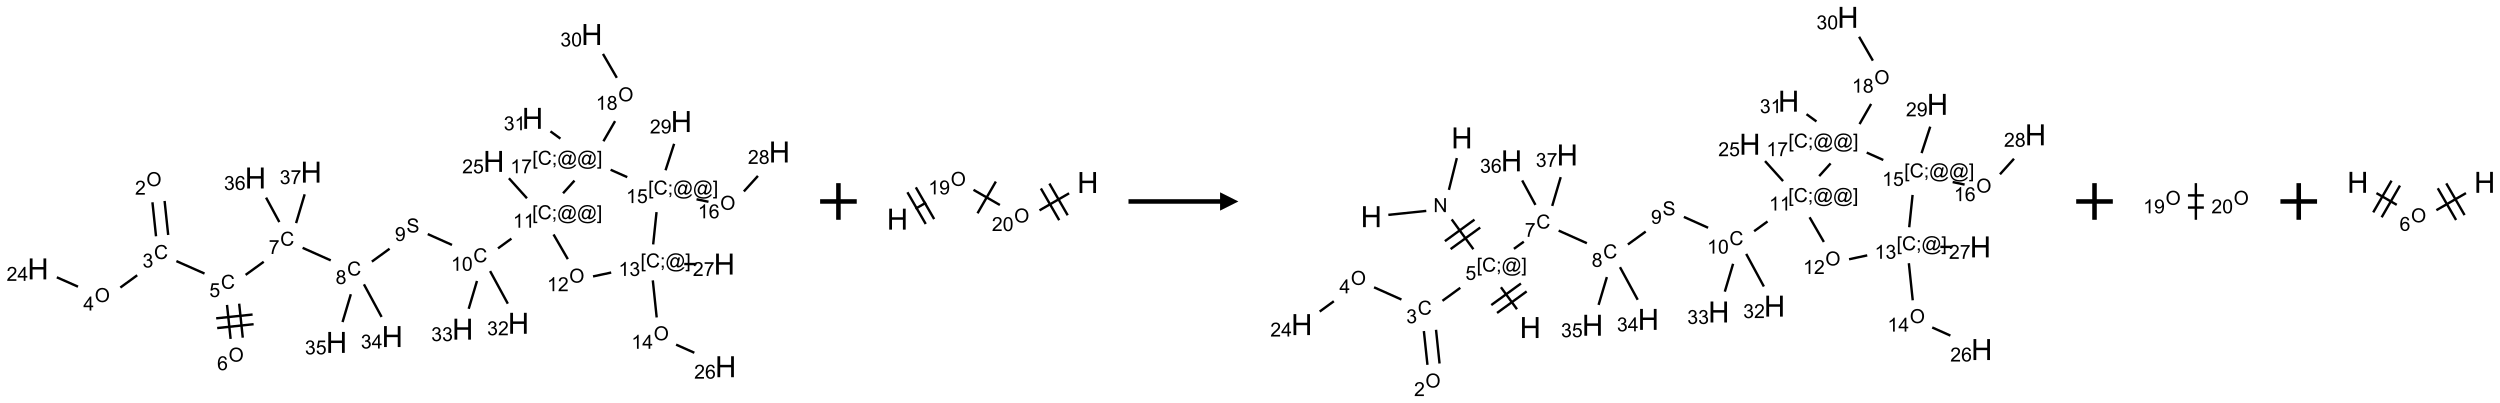 <?xml version="1.0" encoding="UTF-8"?>
<svg xmlns="http://www.w3.org/2000/svg" xmlns:xlink="http://www.w3.org/1999/xlink" width="1365" height="220" viewBox="0 0 1365 220">
<defs>
<g>
<g id="glyph-0-0">
<path d="M 1.332 0 L 1.332 -6.668 L 6.668 -6.668 L 6.668 0 Z M 1.5 -0.168 L 6.5 -0.168 L 6.5 -6.5 L 1.5 -6.5 Z M 1.5 -0.168 "/>
</g>
<g id="glyph-0-1">
<path d="M 0.516 -3.719 C 0.516 -4.984 0.855 -5.977 1.535 -6.695 C 2.215 -7.414 3.094 -7.77 4.172 -7.77 C 4.875 -7.77 5.512 -7.602 6.078 -7.266 C 6.645 -6.93 7.074 -6.461 7.371 -5.855 C 7.668 -5.254 7.816 -4.57 7.816 -3.809 C 7.816 -3.035 7.66 -2.34 7.348 -1.73 C 7.035 -1.117 6.594 -0.656 6.02 -0.34 C 5.449 -0.027 4.828 0.129 4.168 0.129 C 3.449 0.129 2.805 -0.043 2.238 -0.391 C 1.672 -0.738 1.246 -1.211 0.953 -1.812 C 0.66 -2.414 0.516 -3.047 0.516 -3.719 Z M 1.559 -3.703 C 1.559 -2.781 1.805 -2.059 2.301 -1.527 C 2.793 -1 3.414 -0.734 4.16 -0.734 C 4.922 -0.734 5.547 -1 6.039 -1.535 C 6.531 -2.07 6.777 -2.828 6.777 -3.812 C 6.777 -4.434 6.672 -4.977 6.461 -5.441 C 6.25 -5.902 5.945 -6.262 5.539 -6.52 C 5.133 -6.773 4.68 -6.902 4.176 -6.902 C 3.461 -6.902 2.848 -6.656 2.332 -6.164 C 1.816 -5.672 1.559 -4.852 1.559 -3.703 Z M 1.559 -3.703 "/>
</g>
<g id="glyph-0-2">
<path d="M 5.371 -0.902 L 5.371 0 L 0.324 0 C 0.316 -0.227 0.352 -0.441 0.434 -0.652 C 0.562 -0.996 0.766 -1.332 1.051 -1.668 C 1.332 -2 1.742 -2.387 2.277 -2.824 C 3.105 -3.504 3.668 -4.043 3.957 -4.441 C 4.25 -4.84 4.395 -5.215 4.395 -5.566 C 4.395 -5.938 4.262 -6.254 3.996 -6.508 C 3.73 -6.762 3.387 -6.891 2.957 -6.891 C 2.508 -6.891 2.145 -6.754 1.875 -6.484 C 1.605 -6.215 1.469 -5.84 1.465 -5.359 L 0.5 -5.457 C 0.566 -6.176 0.812 -6.727 1.246 -7.102 C 1.676 -7.477 2.254 -7.668 2.98 -7.668 C 3.711 -7.668 4.293 -7.465 4.719 -7.059 C 5.145 -6.652 5.359 -6.148 5.359 -5.547 C 5.359 -5.242 5.297 -4.941 5.172 -4.645 C 5.047 -4.352 4.84 -4.039 4.551 -3.715 C 4.262 -3.387 3.777 -2.938 3.105 -2.371 C 2.543 -1.898 2.18 -1.578 2.02 -1.41 C 1.859 -1.242 1.73 -1.07 1.625 -0.902 Z M 5.371 -0.902 "/>
</g>
<g id="glyph-0-3">
<path d="M 6.27 -2.676 L 7.281 -2.422 C 7.07 -1.594 6.688 -0.961 6.137 -0.523 C 5.586 -0.086 4.914 0.129 4.121 0.129 C 3.297 0.129 2.629 -0.039 2.113 -0.371 C 1.598 -0.707 1.203 -1.191 0.934 -1.828 C 0.664 -2.465 0.531 -3.145 0.531 -3.875 C 0.531 -4.672 0.684 -5.363 0.988 -5.957 C 1.293 -6.547 1.723 -6.996 2.285 -7.305 C 2.844 -7.613 3.461 -7.766 4.137 -7.766 C 4.898 -7.766 5.543 -7.57 6.062 -7.184 C 6.582 -6.793 6.945 -6.246 7.152 -5.543 L 6.156 -5.309 C 5.98 -5.863 5.723 -6.266 5.387 -6.52 C 5.051 -6.773 4.625 -6.902 4.113 -6.902 C 3.527 -6.902 3.039 -6.762 2.645 -6.48 C 2.25 -6.199 1.973 -5.82 1.812 -5.348 C 1.652 -4.871 1.574 -4.383 1.574 -3.879 C 1.574 -3.23 1.668 -2.664 1.855 -2.18 C 2.047 -1.695 2.34 -1.332 2.738 -1.094 C 3.137 -0.855 3.57 -0.734 4.035 -0.734 C 4.602 -0.734 5.082 -0.898 5.473 -1.223 C 5.867 -1.551 6.133 -2.035 6.27 -2.676 Z M 6.27 -2.676 "/>
</g>
<g id="glyph-0-4">
<path d="M 0.449 -2.016 L 1.387 -2.141 C 1.492 -1.609 1.676 -1.227 1.934 -0.992 C 2.191 -0.758 2.508 -0.641 2.879 -0.641 C 3.32 -0.641 3.695 -0.793 3.996 -1.098 C 4.301 -1.402 4.453 -1.781 4.453 -2.234 C 4.453 -2.664 4.312 -3.02 4.031 -3.301 C 3.75 -3.578 3.391 -3.719 2.957 -3.719 C 2.781 -3.719 2.562 -3.684 2.297 -3.613 L 2.402 -4.438 C 2.465 -4.43 2.516 -4.426 2.551 -4.426 C 2.949 -4.426 3.312 -4.531 3.629 -4.738 C 3.949 -4.949 4.109 -5.27 4.109 -5.703 C 4.109 -6.047 3.992 -6.332 3.762 -6.559 C 3.527 -6.785 3.227 -6.895 2.859 -6.895 C 2.496 -6.895 2.191 -6.781 1.949 -6.551 C 1.707 -6.324 1.547 -5.98 1.48 -5.52 L 0.543 -5.688 C 0.656 -6.316 0.918 -6.805 1.324 -7.148 C 1.73 -7.492 2.234 -7.668 2.84 -7.668 C 3.254 -7.668 3.641 -7.578 3.988 -7.398 C 4.34 -7.219 4.609 -6.977 4.793 -6.668 C 4.98 -6.359 5.074 -6.031 5.074 -5.684 C 5.074 -5.352 4.984 -5.051 4.809 -4.781 C 4.629 -4.512 4.367 -4.297 4.02 -4.137 C 4.473 -4.031 4.824 -3.816 5.074 -3.488 C 5.324 -3.16 5.449 -2.75 5.449 -2.254 C 5.449 -1.59 5.203 -1.023 4.719 -0.559 C 4.234 -0.098 3.617 0.137 2.875 0.137 C 2.203 0.137 1.648 -0.062 1.207 -0.465 C 0.762 -0.863 0.512 -1.379 0.449 -2.016 Z M 0.449 -2.016 "/>
</g>
<g id="glyph-0-5">
<path d="M 3.449 0 L 3.449 -1.828 L 0.137 -1.828 L 0.137 -2.688 L 3.621 -7.637 L 4.387 -7.637 L 4.387 -2.688 L 5.418 -2.688 L 5.418 -1.828 L 4.387 -1.828 L 4.387 0 Z M 3.449 -2.688 L 3.449 -6.129 L 1.059 -2.688 Z M 3.449 -2.688 "/>
</g>
<g id="glyph-0-6">
<path d="M 0.441 -2 L 1.426 -2.082 C 1.5 -1.605 1.668 -1.242 1.934 -1.004 C 2.199 -0.762 2.52 -0.641 2.895 -0.641 C 3.348 -0.641 3.73 -0.812 4.043 -1.152 C 4.355 -1.492 4.512 -1.941 4.512 -2.504 C 4.512 -3.039 4.359 -3.461 4.059 -3.77 C 3.758 -4.078 3.367 -4.234 2.879 -4.234 C 2.578 -4.234 2.305 -4.164 2.062 -4.027 C 1.82 -3.891 1.629 -3.715 1.488 -3.496 L 0.609 -3.609 L 1.348 -7.531 L 5.145 -7.531 L 5.145 -6.637 L 2.098 -6.637 L 1.688 -4.582 C 2.145 -4.902 2.625 -5.062 3.129 -5.062 C 3.797 -5.062 4.359 -4.832 4.816 -4.371 C 5.277 -3.91 5.504 -3.312 5.504 -2.59 C 5.504 -1.898 5.305 -1.301 4.902 -0.797 C 4.41 -0.18 3.742 0.129 2.895 0.129 C 2.199 0.129 1.633 -0.062 1.195 -0.453 C 0.758 -0.844 0.504 -1.359 0.441 -2 Z M 0.441 -2 "/>
</g>
<g id="glyph-0-7">
<path d="M 5.309 -5.766 L 4.375 -5.691 C 4.293 -6.059 4.172 -6.328 4.02 -6.496 C 3.766 -6.762 3.453 -6.895 3.082 -6.895 C 2.785 -6.895 2.523 -6.812 2.297 -6.645 C 2 -6.43 1.77 -6.117 1.598 -5.703 C 1.43 -5.289 1.34 -4.703 1.332 -3.938 C 1.559 -4.281 1.836 -4.535 2.16 -4.703 C 2.488 -4.871 2.828 -4.953 3.188 -4.953 C 3.812 -4.953 4.344 -4.723 4.785 -4.262 C 5.223 -3.801 5.441 -3.207 5.441 -2.48 C 5.441 -2 5.34 -1.555 5.133 -1.145 C 4.926 -0.73 4.641 -0.418 4.281 -0.199 C 3.922 0.02 3.512 0.129 3.051 0.129 C 2.27 0.129 1.633 -0.156 1.141 -0.73 C 0.648 -1.305 0.402 -2.254 0.402 -3.574 C 0.402 -5.051 0.672 -6.121 1.219 -6.793 C 1.695 -7.375 2.336 -7.668 3.141 -7.668 C 3.742 -7.668 4.234 -7.5 4.617 -7.16 C 5 -6.824 5.23 -6.359 5.309 -5.766 Z M 1.48 -2.473 C 1.48 -2.152 1.547 -1.844 1.684 -1.547 C 1.82 -1.25 2.016 -1.027 2.262 -0.871 C 2.508 -0.719 2.766 -0.641 3.035 -0.641 C 3.434 -0.641 3.773 -0.801 4.059 -1.121 C 4.344 -1.441 4.484 -1.875 4.484 -2.422 C 4.484 -2.949 4.344 -3.367 4.062 -3.668 C 3.781 -3.973 3.426 -4.125 3 -4.125 C 2.578 -4.125 2.219 -3.973 1.922 -3.668 C 1.625 -3.363 1.48 -2.969 1.48 -2.473 Z M 1.48 -2.473 "/>
</g>
<g id="glyph-0-8">
<path d="M 0.504 -6.637 L 0.504 -7.535 L 5.449 -7.535 L 5.449 -6.809 C 4.961 -6.289 4.48 -5.602 4.004 -4.746 C 3.527 -3.887 3.156 -3.004 2.895 -2.098 C 2.707 -1.461 2.59 -0.762 2.535 0 L 1.574 0 C 1.582 -0.602 1.703 -1.328 1.926 -2.176 C 2.152 -3.027 2.477 -3.848 2.898 -4.637 C 3.32 -5.426 3.77 -6.094 4.246 -6.637 Z M 0.504 -6.637 "/>
</g>
<g id="glyph-0-9">
<path d="M 1.887 -4.141 C 1.496 -4.281 1.207 -4.484 1.02 -4.75 C 0.832 -5.016 0.738 -5.328 0.738 -5.699 C 0.738 -6.254 0.938 -6.719 1.34 -7.098 C 1.738 -7.477 2.27 -7.668 2.934 -7.668 C 3.598 -7.668 4.137 -7.473 4.543 -7.086 C 4.949 -6.699 5.152 -6.227 5.152 -5.672 C 5.152 -5.316 5.059 -5.008 4.871 -4.746 C 4.688 -4.484 4.406 -4.281 4.027 -4.141 C 4.496 -3.988 4.852 -3.742 5.098 -3.402 C 5.34 -3.062 5.465 -2.656 5.465 -2.184 C 5.465 -1.531 5.234 -0.98 4.77 -0.535 C 4.309 -0.09 3.703 0.129 2.949 0.129 C 2.195 0.129 1.586 -0.094 1.125 -0.539 C 0.664 -0.984 0.434 -1.543 0.434 -2.207 C 0.434 -2.703 0.559 -3.121 0.809 -3.457 C 1.062 -3.793 1.422 -4.02 1.887 -4.141 Z M 1.699 -5.73 C 1.699 -5.367 1.812 -5.074 2.047 -4.844 C 2.281 -4.613 2.582 -4.5 2.953 -4.5 C 3.312 -4.5 3.609 -4.613 3.84 -4.84 C 4.07 -5.066 4.188 -5.348 4.188 -5.676 C 4.188 -6.02 4.07 -6.309 3.832 -6.543 C 3.594 -6.777 3.297 -6.895 2.941 -6.895 C 2.586 -6.895 2.289 -6.781 2.051 -6.551 C 1.816 -6.324 1.699 -6.047 1.699 -5.73 Z M 1.395 -2.203 C 1.395 -1.938 1.461 -1.676 1.586 -1.426 C 1.711 -1.176 1.902 -0.984 2.152 -0.848 C 2.402 -0.711 2.672 -0.641 2.957 -0.641 C 3.406 -0.641 3.777 -0.785 4.066 -1.074 C 4.359 -1.363 4.504 -1.727 4.504 -2.172 C 4.504 -2.625 4.355 -2.996 4.055 -3.293 C 3.754 -3.586 3.379 -3.734 2.926 -3.734 C 2.484 -3.734 2.121 -3.59 1.832 -3.297 C 1.543 -3.004 1.395 -2.641 1.395 -2.203 Z M 1.395 -2.203 "/>
</g>
<g id="glyph-0-10">
<path d="M 0.48 -2.453 L 1.434 -2.535 C 1.477 -2.152 1.582 -1.84 1.746 -1.598 C 1.91 -1.352 2.168 -1.152 2.516 -1.004 C 2.863 -0.852 3.254 -0.777 3.688 -0.777 C 4.074 -0.777 4.414 -0.832 4.707 -0.949 C 5.004 -1.062 5.223 -1.219 5.367 -1.418 C 5.512 -1.617 5.582 -1.836 5.582 -2.074 C 5.582 -2.312 5.516 -2.523 5.375 -2.699 C 5.234 -2.879 5.008 -3.031 4.688 -3.152 C 4.484 -3.23 4.031 -3.355 3.328 -3.523 C 2.625 -3.691 2.137 -3.852 1.855 -4 C 1.488 -4.191 1.219 -4.43 1.039 -4.711 C 0.859 -4.992 0.77 -5.312 0.77 -5.66 C 0.77 -6.047 0.879 -6.406 1.098 -6.742 C 1.316 -7.078 1.637 -7.332 2.059 -7.504 C 2.477 -7.68 2.945 -7.766 3.457 -7.766 C 4.023 -7.766 4.523 -7.676 4.957 -7.492 C 5.387 -7.309 5.719 -7.043 5.953 -6.688 C 6.188 -6.332 6.312 -5.934 6.328 -5.484 L 5.359 -5.41 C 5.309 -5.895 5.133 -6.258 4.832 -6.504 C 4.531 -6.75 4.086 -6.875 3.5 -6.875 C 2.891 -6.875 2.445 -6.762 2.164 -6.539 C 1.883 -6.316 1.746 -6.047 1.746 -5.73 C 1.746 -5.457 1.844 -5.23 2.043 -5.051 C 2.238 -4.875 2.742 -4.695 3.566 -4.508 C 4.387 -4.32 4.949 -4.16 5.254 -4.02 C 5.699 -3.816 6.027 -3.555 6.238 -3.242 C 6.449 -2.93 6.559 -2.566 6.559 -2.156 C 6.559 -1.75 6.441 -1.367 6.207 -1.008 C 5.977 -0.648 5.641 -0.367 5.207 -0.168 C 4.77 0.031 4.281 0.129 3.734 0.129 C 3.043 0.129 2.465 0.031 1.996 -0.172 C 1.531 -0.375 1.164 -0.676 0.898 -1.082 C 0.633 -1.484 0.492 -1.941 0.48 -2.453 Z M 0.48 -2.453 "/>
</g>
<g id="glyph-0-11">
<path d="M 0.582 -1.766 L 1.484 -1.848 C 1.562 -1.426 1.707 -1.117 1.922 -0.926 C 2.137 -0.734 2.414 -0.641 2.75 -0.641 C 3.039 -0.641 3.289 -0.707 3.508 -0.84 C 3.727 -0.973 3.902 -1.148 4.043 -1.367 C 4.18 -1.586 4.297 -1.887 4.391 -2.262 C 4.484 -2.637 4.531 -3.016 4.531 -3.406 C 4.531 -3.449 4.531 -3.512 4.527 -3.594 C 4.34 -3.297 4.082 -3.055 3.758 -2.867 C 3.434 -2.68 3.082 -2.59 2.703 -2.59 C 2.07 -2.59 1.535 -2.816 1.098 -3.277 C 0.66 -3.734 0.441 -4.34 0.441 -5.09 C 0.441 -5.863 0.672 -6.484 1.129 -6.957 C 1.586 -7.43 2.156 -7.668 2.844 -7.668 C 3.34 -7.668 3.793 -7.531 4.207 -7.266 C 4.617 -7 4.93 -6.617 5.145 -6.121 C 5.355 -5.629 5.465 -4.91 5.465 -3.973 C 5.465 -2.996 5.359 -2.223 5.145 -1.645 C 4.934 -1.066 4.617 -0.625 4.199 -0.324 C 3.781 -0.02 3.293 0.129 2.73 0.129 C 2.133 0.129 1.645 -0.035 1.266 -0.367 C 0.887 -0.699 0.66 -1.164 0.582 -1.766 Z M 4.422 -5.137 C 4.422 -5.676 4.277 -6.102 3.992 -6.418 C 3.707 -6.734 3.359 -6.891 2.957 -6.891 C 2.543 -6.891 2.18 -6.719 1.871 -6.379 C 1.562 -6.039 1.406 -5.598 1.406 -5.059 C 1.406 -4.57 1.555 -4.176 1.848 -3.871 C 2.141 -3.566 2.5 -3.418 2.934 -3.418 C 3.367 -3.418 3.723 -3.57 4.004 -3.871 C 4.281 -4.176 4.422 -4.598 4.422 -5.137 Z M 4.422 -5.137 "/>
</g>
<g id="glyph-0-12">
<path d="M 3.973 0 L 3.035 0 L 3.035 -5.973 C 2.809 -5.758 2.516 -5.543 2.148 -5.328 C 1.781 -5.113 1.453 -4.953 1.16 -4.844 L 1.16 -5.75 C 1.684 -5.996 2.145 -6.297 2.535 -6.645 C 2.93 -6.996 3.207 -7.336 3.371 -7.668 L 3.973 -7.668 Z M 3.973 0 "/>
</g>
<g id="glyph-0-13">
<path d="M 0.441 -3.766 C 0.441 -4.668 0.535 -5.395 0.723 -5.945 C 0.906 -6.496 1.184 -6.922 1.551 -7.219 C 1.918 -7.516 2.375 -7.668 2.934 -7.668 C 3.344 -7.668 3.703 -7.586 4.012 -7.418 C 4.32 -7.254 4.574 -7.016 4.777 -6.707 C 4.977 -6.395 5.137 -6.016 5.25 -5.57 C 5.363 -5.125 5.422 -4.523 5.422 -3.766 C 5.422 -2.871 5.328 -2.148 5.145 -1.598 C 4.961 -1.047 4.688 -0.621 4.32 -0.32 C 3.953 -0.02 3.492 0.129 2.934 0.129 C 2.195 0.129 1.617 -0.133 1.199 -0.66 C 0.695 -1.297 0.441 -2.332 0.441 -3.766 Z M 1.406 -3.766 C 1.406 -2.512 1.555 -1.68 1.848 -1.262 C 2.141 -0.848 2.5 -0.641 2.934 -0.641 C 3.363 -0.641 3.727 -0.848 4.02 -1.266 C 4.312 -1.684 4.457 -2.516 4.457 -3.766 C 4.457 -5.023 4.312 -5.859 4.02 -6.27 C 3.727 -6.684 3.359 -6.891 2.922 -6.891 C 2.492 -6.891 2.148 -6.707 1.891 -6.344 C 1.566 -5.879 1.406 -5.02 1.406 -3.766 Z M 1.406 -3.766 "/>
</g>
<g id="glyph-0-14">
<path d="M 0.723 2.121 L 0.723 -7.637 L 2.793 -7.637 L 2.793 -6.859 L 1.66 -6.859 L 1.66 1.344 L 2.793 1.344 L 2.793 2.121 Z M 0.723 2.121 "/>
</g>
<g id="glyph-0-15">
<path d="M 0.949 -4.465 L 0.949 -5.531 L 2.016 -5.531 L 2.016 -4.465 Z M 0.949 0 L 0.949 -1.066 L 2.016 -1.066 L 2.016 0 C 2.016 0.391 1.945 0.711 1.809 0.949 C 1.668 1.191 1.449 1.379 1.145 1.512 L 0.887 1.109 C 1.082 1.023 1.23 0.895 1.324 0.727 C 1.418 0.559 1.469 0.316 1.48 0 Z M 0.949 0 "/>
</g>
<g id="glyph-0-16">
<path d="M 6.047 -0.848 C 5.82 -0.59 5.57 -0.379 5.289 -0.223 C 5.008 -0.062 4.73 0.016 4.449 0.016 C 4.141 0.016 3.84 -0.074 3.547 -0.254 C 3.254 -0.434 3.02 -0.715 2.836 -1.09 C 2.652 -1.465 2.562 -1.875 2.562 -2.324 C 2.562 -2.875 2.703 -3.43 2.988 -3.98 C 3.27 -4.535 3.621 -4.953 4.043 -5.23 C 4.461 -5.508 4.871 -5.645 5.266 -5.645 C 5.566 -5.645 5.855 -5.566 6.129 -5.41 C 6.402 -5.25 6.641 -5.012 6.84 -4.688 L 7.016 -5.496 L 7.949 -5.496 L 7.199 -2 C 7.094 -1.516 7.043 -1.246 7.043 -1.191 C 7.043 -1.098 7.078 -1.02 7.148 -0.949 C 7.219 -0.883 7.305 -0.848 7.406 -0.848 C 7.59 -0.848 7.832 -0.953 8.129 -1.168 C 8.527 -1.445 8.84 -1.816 9.07 -2.285 C 9.301 -2.75 9.418 -3.234 9.418 -3.73 C 9.418 -4.309 9.27 -4.852 8.973 -5.355 C 8.676 -5.859 8.23 -6.262 7.645 -6.562 C 7.055 -6.863 6.406 -7.016 5.691 -7.016 C 4.879 -7.016 4.137 -6.824 3.465 -6.445 C 2.793 -6.066 2.273 -5.52 1.902 -4.809 C 1.535 -4.098 1.348 -3.34 1.348 -2.527 C 1.348 -1.676 1.535 -0.941 1.902 -0.328 C 2.273 0.285 2.809 0.742 3.508 1.035 C 4.207 1.328 4.984 1.473 5.832 1.473 C 6.742 1.473 7.504 1.32 8.121 1.016 C 8.734 0.711 9.195 0.34 9.5 -0.098 L 10.441 -0.098 C 10.266 0.266 9.961 0.637 9.531 1.016 C 9.102 1.395 8.59 1.695 7.996 1.914 C 7.402 2.133 6.688 2.246 5.848 2.246 C 5.078 2.246 4.367 2.145 3.715 1.949 C 3.066 1.75 2.512 1.453 2.051 1.055 C 1.594 0.656 1.25 0.199 1.016 -0.316 C 0.723 -0.973 0.578 -1.684 0.578 -2.441 C 0.578 -3.289 0.75 -4.098 1.098 -4.863 C 1.523 -5.805 2.125 -6.527 2.902 -7.027 C 3.684 -7.527 4.629 -7.777 5.738 -7.777 C 6.602 -7.777 7.375 -7.602 8.059 -7.246 C 8.746 -6.895 9.285 -6.371 9.684 -5.672 C 10.02 -5.07 10.188 -4.418 10.188 -3.715 C 10.188 -2.707 9.832 -1.812 9.125 -1.031 C 8.492 -0.328 7.801 0.02 7.051 0.02 C 6.812 0.02 6.617 -0.016 6.473 -0.09 C 6.324 -0.16 6.215 -0.266 6.145 -0.402 C 6.102 -0.488 6.066 -0.637 6.047 -0.848 Z M 3.527 -2.262 C 3.527 -1.785 3.641 -1.414 3.863 -1.152 C 4.09 -0.887 4.348 -0.754 4.641 -0.754 C 4.836 -0.754 5.039 -0.812 5.254 -0.93 C 5.469 -1.047 5.676 -1.219 5.871 -1.449 C 6.066 -1.676 6.23 -1.969 6.355 -2.32 C 6.48 -2.672 6.543 -3.027 6.543 -3.379 C 6.543 -3.852 6.426 -4.219 6.191 -4.48 C 5.957 -4.738 5.672 -4.871 5.332 -4.871 C 5.109 -4.871 4.902 -4.812 4.707 -4.699 C 4.512 -4.586 4.32 -4.406 4.137 -4.156 C 3.953 -3.906 3.805 -3.602 3.691 -3.246 C 3.582 -2.887 3.527 -2.559 3.527 -2.262 Z M 3.527 -2.262 "/>
</g>
<g id="glyph-0-17">
<path d="M 2.27 2.121 L 0.203 2.121 L 0.203 1.344 L 1.332 1.344 L 1.332 -6.859 L 0.203 -6.859 L 0.203 -7.637 L 2.27 -7.637 Z M 2.27 2.121 "/>
</g>
<g id="glyph-0-18">
<path d="M 0.812 0 L 0.812 -7.637 L 1.848 -7.637 L 5.859 -1.641 L 5.859 -7.637 L 6.828 -7.637 L 6.828 0 L 5.793 0 L 1.781 -6 L 1.781 0 Z M 0.812 0 "/>
</g>
<g id="glyph-1-0">
<path d="M 2 0 L 2 -10 L 10 -10 L 10 0 Z M 2.25 -0.25 L 9.75 -0.25 L 9.75 -9.75 L 2.25 -9.75 Z M 2.25 -0.25 "/>
</g>
<g id="glyph-1-1">
<path d="M 1.281 0 L 1.281 -11.453 L 2.797 -11.453 L 2.797 -6.75 L 8.75 -6.75 L 8.75 -11.453 L 10.266 -11.453 L 10.266 0 L 8.75 0 L 8.75 -5.398 L 2.797 -5.398 L 2.797 0 Z M 1.281 0 "/>
</g>
</g>
</defs>
<path fill="none" stroke-width="0.033" stroke-linecap="butt" stroke-linejoin="miter" stroke="rgb(0%, 0%, 0%)" stroke-opacity="1" stroke-miterlimit="10" d="M 1.562 2.29 L 1.611 2.754 " transform="matrix(40, 0, 0, 40, 20.75, 18.848)"/>
<path fill="none" stroke-width="0.033" stroke-linecap="butt" stroke-linejoin="miter" stroke="rgb(0%, 0%, 0%)" stroke-opacity="1" stroke-miterlimit="10" d="M 1.728 2.272 L 1.777 2.736 " transform="matrix(40, 0, 0, 40, 20.75, 18.848)"/>
<path fill="none" stroke-width="0.033" stroke-linecap="butt" stroke-linejoin="miter" stroke="rgb(0%, 0%, 0%)" stroke-opacity="1" stroke-miterlimit="10" d="M 1.354 3.286 L 1.124 3.454 " transform="matrix(40, 0, 0, 40, 20.75, 18.848)"/>
<path fill="none" stroke-width="0.033" stroke-linecap="butt" stroke-linejoin="miter" stroke="rgb(0%, 0%, 0%)" stroke-opacity="1" stroke-miterlimit="10" d="M 0.546 3.442 L 0.257 3.314 " transform="matrix(40, 0, 0, 40, 20.75, 18.848)"/>
<path fill="none" stroke-width="0.033" stroke-linecap="butt" stroke-linejoin="miter" stroke="rgb(0%, 0%, 0%)" stroke-opacity="1" stroke-miterlimit="10" d="M 1.889 3.093 L 2.273 3.263 " transform="matrix(40, 0, 0, 40, 20.75, 18.848)"/>
<path fill="none" stroke-width="0.033" stroke-linecap="butt" stroke-linejoin="miter" stroke="rgb(0%, 0%, 0%)" stroke-opacity="1" stroke-miterlimit="10" d="M 2.58 3.691 L 2.629 4.155 " transform="matrix(40, 0, 0, 40, 20.75, 18.848)"/>
<path fill="none" stroke-width="0.033" stroke-linecap="butt" stroke-linejoin="miter" stroke="rgb(0%, 0%, 0%)" stroke-opacity="1" stroke-miterlimit="10" d="M 2.746 3.674 L 2.795 4.138 " transform="matrix(40, 0, 0, 40, 20.75, 18.848)"/>
<path fill="none" stroke-width="0.033" stroke-linecap="butt" stroke-linejoin="miter" stroke="rgb(0%, 0%, 0%)" stroke-opacity="1" stroke-miterlimit="10" d="M 2.446 4.007 L 2.943 3.954 " transform="matrix(40, 0, 0, 40, 20.75, 18.848)"/>
<path fill="none" stroke-width="0.033" stroke-linecap="butt" stroke-linejoin="miter" stroke="rgb(0%, 0%, 0%)" stroke-opacity="1" stroke-miterlimit="10" d="M 2.432 3.874 L 2.929 3.822 " transform="matrix(40, 0, 0, 40, 20.75, 18.848)"/>
<path fill="none" stroke-width="0.033" stroke-linecap="butt" stroke-linejoin="miter" stroke="rgb(0%, 0%, 0%)" stroke-opacity="1" stroke-miterlimit="10" d="M 2.834 3.281 L 3.081 3.102 " transform="matrix(40, 0, 0, 40, 20.75, 18.848)"/>
<path fill="none" stroke-width="0.033" stroke-linecap="butt" stroke-linejoin="miter" stroke="rgb(0%, 0%, 0%)" stroke-opacity="1" stroke-miterlimit="10" d="M 3.612 2.912 L 3.996 3.083 " transform="matrix(40, 0, 0, 40, 20.75, 18.848)"/>
<path fill="none" stroke-width="0.033" stroke-linecap="butt" stroke-linejoin="miter" stroke="rgb(0%, 0%, 0%)" stroke-opacity="1" stroke-miterlimit="10" d="M 4.557 3.1 L 4.799 2.924 " transform="matrix(40, 0, 0, 40, 20.75, 18.848)"/>
<path fill="none" stroke-width="0.033" stroke-linecap="butt" stroke-linejoin="miter" stroke="rgb(0%, 0%, 0%)" stroke-opacity="1" stroke-miterlimit="10" d="M 5.32 2.724 L 5.651 2.872 " transform="matrix(40, 0, 0, 40, 20.75, 18.848)"/>
<path fill="none" stroke-width="0.033" stroke-linecap="butt" stroke-linejoin="miter" stroke="rgb(0%, 0%, 0%)" stroke-opacity="1" stroke-miterlimit="10" d="M 6.279 2.919 L 6.462 2.786 " transform="matrix(40, 0, 0, 40, 20.75, 18.848)"/>
<path fill="none" stroke-width="0.033" stroke-linecap="butt" stroke-linejoin="miter" stroke="rgb(0%, 0%, 0%)" stroke-opacity="1" stroke-miterlimit="10" d="M 6.674 2.235 L 6.428 1.962 " transform="matrix(40, 0, 0, 40, 20.75, 18.848)"/>
<path fill="none" stroke-width="0.033" stroke-linecap="butt" stroke-linejoin="miter" stroke="rgb(0%, 0%, 0%)" stroke-opacity="1" stroke-miterlimit="10" d="M 7.037 2.729 L 7.232 3.066 " transform="matrix(40, 0, 0, 40, 20.75, 18.848)"/>
<path fill="none" stroke-width="0.033" stroke-linecap="butt" stroke-linejoin="miter" stroke="rgb(0%, 0%, 0%)" stroke-opacity="1" stroke-miterlimit="10" d="M 7.576 3.302 L 7.824 3.249 " transform="matrix(40, 0, 0, 40, 20.75, 18.848)"/>
<path fill="none" stroke-width="0.033" stroke-linecap="butt" stroke-linejoin="miter" stroke="rgb(0%, 0%, 0%)" stroke-opacity="1" stroke-miterlimit="10" d="M 8.392 3.356 L 8.445 3.862 " transform="matrix(40, 0, 0, 40, 20.75, 18.848)"/>
<path fill="none" stroke-width="0.033" stroke-linecap="butt" stroke-linejoin="miter" stroke="rgb(0%, 0%, 0%)" stroke-opacity="1" stroke-miterlimit="10" d="M 8.71 4.233 L 8.959 4.344 " transform="matrix(40, 0, 0, 40, 20.75, 18.848)"/>
<path fill="none" stroke-width="0.033" stroke-linecap="butt" stroke-linejoin="miter" stroke="rgb(0%, 0%, 0%)" stroke-opacity="1" stroke-miterlimit="10" d="M 8.821 3.133 L 8.988 3.133 " transform="matrix(40, 0, 0, 40, 20.75, 18.848)"/>
<path fill="none" stroke-width="0.033" stroke-linecap="butt" stroke-linejoin="miter" stroke="rgb(0%, 0%, 0%)" stroke-opacity="1" stroke-miterlimit="10" d="M 8.397 2.865 L 8.443 2.424 " transform="matrix(40, 0, 0, 40, 20.75, 18.848)"/>
<path fill="none" stroke-width="0.033" stroke-linecap="butt" stroke-linejoin="miter" stroke="rgb(0%, 0%, 0%)" stroke-opacity="1" stroke-miterlimit="10" d="M 8.989 2.249 L 9.152 2.283 " transform="matrix(40, 0, 0, 40, 20.75, 18.848)"/>
<path fill="none" stroke-width="0.033" stroke-linecap="butt" stroke-linejoin="miter" stroke="rgb(0%, 0%, 0%)" stroke-opacity="1" stroke-miterlimit="10" d="M 9.635 2.142 L 9.827 1.93 " transform="matrix(40, 0, 0, 40, 20.75, 18.848)"/>
<path fill="none" stroke-width="0.033" stroke-linecap="butt" stroke-linejoin="miter" stroke="rgb(0%, 0%, 0%)" stroke-opacity="1" stroke-miterlimit="10" d="M 8.566 1.853 L 8.683 1.492 " transform="matrix(40, 0, 0, 40, 20.75, 18.848)"/>
<path fill="none" stroke-width="0.033" stroke-linecap="butt" stroke-linejoin="miter" stroke="rgb(0%, 0%, 0%)" stroke-opacity="1" stroke-miterlimit="10" d="M 8.043 1.947 L 7.816 1.846 " transform="matrix(40, 0, 0, 40, 20.75, 18.848)"/>
<path fill="none" stroke-width="0.033" stroke-linecap="butt" stroke-linejoin="miter" stroke="rgb(0%, 0%, 0%)" stroke-opacity="1" stroke-miterlimit="10" d="M 7.323 1.994 L 7.167 2.167 " transform="matrix(40, 0, 0, 40, 20.75, 18.848)"/>
<path fill="none" stroke-width="0.033" stroke-linecap="butt" stroke-linejoin="miter" stroke="rgb(0%, 0%, 0%)" stroke-opacity="1" stroke-miterlimit="10" d="M 7.718 1.457 L 7.877 1.182 " transform="matrix(40, 0, 0, 40, 20.75, 18.848)"/>
<path fill="none" stroke-width="0.033" stroke-linecap="butt" stroke-linejoin="miter" stroke="rgb(0%, 0%, 0%)" stroke-opacity="1" stroke-miterlimit="10" d="M 7.901 0.591 L 7.712 0.265 " transform="matrix(40, 0, 0, 40, 20.75, 18.848)"/>
<path fill="none" stroke-width="0.033" stroke-linecap="butt" stroke-linejoin="miter" stroke="rgb(0%, 0%, 0%)" stroke-opacity="1" stroke-miterlimit="10" d="M 7.131 1.421 L 6.995 1.322 " transform="matrix(40, 0, 0, 40, 20.75, 18.848)"/>
<path fill="none" stroke-width="0.033" stroke-linecap="butt" stroke-linejoin="miter" stroke="rgb(0%, 0%, 0%)" stroke-opacity="1" stroke-miterlimit="10" d="M 6.171 3.229 L 6.413 3.674 " transform="matrix(40, 0, 0, 40, 20.75, 18.848)"/>
<path fill="none" stroke-width="0.033" stroke-linecap="butt" stroke-linejoin="miter" stroke="rgb(0%, 0%, 0%)" stroke-opacity="1" stroke-miterlimit="10" d="M 5.992 3.364 L 5.879 3.744 " transform="matrix(40, 0, 0, 40, 20.75, 18.848)"/>
<path fill="none" stroke-width="0.033" stroke-linecap="butt" stroke-linejoin="miter" stroke="rgb(0%, 0%, 0%)" stroke-opacity="1" stroke-miterlimit="10" d="M 4.449 3.41 L 4.69 3.855 " transform="matrix(40, 0, 0, 40, 20.75, 18.848)"/>
<path fill="none" stroke-width="0.033" stroke-linecap="butt" stroke-linejoin="miter" stroke="rgb(0%, 0%, 0%)" stroke-opacity="1" stroke-miterlimit="10" d="M 4.27 3.545 L 4.157 3.925 " transform="matrix(40, 0, 0, 40, 20.75, 18.848)"/>
<path fill="none" stroke-width="0.033" stroke-linecap="butt" stroke-linejoin="miter" stroke="rgb(0%, 0%, 0%)" stroke-opacity="1" stroke-miterlimit="10" d="M 3.294 2.56 L 3.113 2.226 " transform="matrix(40, 0, 0, 40, 20.75, 18.848)"/>
<path fill="none" stroke-width="0.033" stroke-linecap="butt" stroke-linejoin="miter" stroke="rgb(0%, 0%, 0%)" stroke-opacity="1" stroke-miterlimit="10" d="M 3.523 2.574 L 3.64 2.181 " transform="matrix(40, 0, 0, 40, 20.75, 18.848)"/>
<g fill="rgb(0%, 0%, 0%)" fill-opacity="1">
<use xlink:href="#glyph-0-1" x="79.895" y="101.648"/>
</g>
<g fill="rgb(0%, 0%, 0%)" fill-opacity="1">
<use xlink:href="#glyph-0-2" x="73.707" y="106.281"/>
</g>
<g fill="rgb(0%, 0%, 0%)" fill-opacity="1">
<use xlink:href="#glyph-0-3" x="84.059" y="141.426"/>
</g>
<g fill="rgb(0%, 0%, 0%)" fill-opacity="1">
<use xlink:href="#glyph-0-4" x="77.809" y="146.062"/>
</g>
<g fill="rgb(0%, 0%, 0%)" fill-opacity="1">
<use xlink:href="#glyph-0-1" x="51.715" y="164.941"/>
</g>
<g fill="rgb(0%, 0%, 0%)" fill-opacity="1">
<use xlink:href="#glyph-0-5" x="45.48" y="169.543"/>
</g>
<g fill="rgb(0%, 0%, 0%)" fill-opacity="1">
<use xlink:href="#glyph-1-1" x="14.977" y="152.551"/>
</g>
<g fill="rgb(0%, 0%, 0%)" fill-opacity="1">
<use xlink:href="#glyph-0-2" x="3.578" y="153.344"/>
<use xlink:href="#glyph-0-5" x="9.51" y="153.344"/>
</g>
<g fill="rgb(0%, 0%, 0%)" fill-opacity="1">
<use xlink:href="#glyph-0-3" x="120.602" y="157.695"/>
</g>
<g fill="rgb(0%, 0%, 0%)" fill-opacity="1">
<use xlink:href="#glyph-0-6" x="114.293" y="162.199"/>
</g>
<g fill="rgb(0%, 0%, 0%)" fill-opacity="1">
<use xlink:href="#glyph-0-1" x="124.797" y="197.48"/>
</g>
<g fill="rgb(0%, 0%, 0%)" fill-opacity="1">
<use xlink:href="#glyph-0-7" x="118.535" y="202.113"/>
</g>
<g fill="rgb(0%, 0%, 0%)" fill-opacity="1">
<use xlink:href="#glyph-0-3" x="152.961" y="134.184"/>
</g>
<g fill="rgb(0%, 0%, 0%)" fill-opacity="1">
<use xlink:href="#glyph-0-8" x="146.711" y="138.691"/>
</g>
<g fill="rgb(0%, 0%, 0%)" fill-opacity="1">
<use xlink:href="#glyph-0-3" x="189.504" y="150.453"/>
</g>
<g fill="rgb(0%, 0%, 0%)" fill-opacity="1">
<use xlink:href="#glyph-0-9" x="183.238" y="155.09"/>
</g>
<g fill="rgb(0%, 0%, 0%)" fill-opacity="1">
<use xlink:href="#glyph-0-10" x="221.914" y="126.941"/>
</g>
<g fill="rgb(0%, 0%, 0%)" fill-opacity="1">
<use xlink:href="#glyph-0-11" x="215.598" y="131.578"/>
</g>
<g fill="rgb(0%, 0%, 0%)" fill-opacity="1">
<use xlink:href="#glyph-0-3" x="258.406" y="143.211"/>
</g>
<g fill="rgb(0%, 0%, 0%)" fill-opacity="1">
<use xlink:href="#glyph-0-12" x="246.246" y="147.848"/>
<use xlink:href="#glyph-0-13" x="252.178" y="147.848"/>
</g>
<g fill="rgb(0%, 0%, 0%)" fill-opacity="1">
<use xlink:href="#glyph-0-14" x="290.57" y="119.707"/>
<use xlink:href="#glyph-0-3" x="293.534" y="119.707"/>
<use xlink:href="#glyph-0-15" x="301.237" y="119.707"/>
<use xlink:href="#glyph-0-16" x="304.201" y="119.707"/>
<use xlink:href="#glyph-0-16" x="315.029" y="119.707"/>
<use xlink:href="#glyph-0-17" x="325.857" y="119.707"/>
</g>
<g fill="rgb(0%, 0%, 0%)" fill-opacity="1">
<use xlink:href="#glyph-0-12" x="280.055" y="124.336"/>
<use xlink:href="#glyph-0-12" x="285.987" y="124.336"/>
</g>
<g fill="rgb(0%, 0%, 0%)" fill-opacity="1">
<use xlink:href="#glyph-1-1" x="263.824" y="93.855"/>
</g>
<g fill="rgb(0%, 0%, 0%)" fill-opacity="1">
<use xlink:href="#glyph-0-2" x="252.332" y="94.648"/>
<use xlink:href="#glyph-0-6" x="258.264" y="94.648"/>
</g>
<g fill="rgb(0%, 0%, 0%)" fill-opacity="1">
<use xlink:href="#glyph-0-1" x="310.781" y="154.344"/>
</g>
<g fill="rgb(0%, 0%, 0%)" fill-opacity="1">
<use xlink:href="#glyph-0-12" x="298.66" y="158.977"/>
<use xlink:href="#glyph-0-2" x="304.592" y="158.977"/>
</g>
<g fill="rgb(0%, 0%, 0%)" fill-opacity="1">
<use xlink:href="#glyph-0-14" x="349.699" y="146.031"/>
<use xlink:href="#glyph-0-3" x="352.663" y="146.031"/>
<use xlink:href="#glyph-0-15" x="360.366" y="146.031"/>
<use xlink:href="#glyph-0-16" x="363.329" y="146.031"/>
<use xlink:href="#glyph-0-17" x="374.158" y="146.031"/>
</g>
<g fill="rgb(0%, 0%, 0%)" fill-opacity="1">
<use xlink:href="#glyph-0-12" x="337.707" y="150.66"/>
<use xlink:href="#glyph-0-4" x="343.639" y="150.66"/>
</g>
<g fill="rgb(0%, 0%, 0%)" fill-opacity="1">
<use xlink:href="#glyph-0-1" x="356.914" y="185.809"/>
</g>
<g fill="rgb(0%, 0%, 0%)" fill-opacity="1">
<use xlink:href="#glyph-0-12" x="344.742" y="190.441"/>
<use xlink:href="#glyph-0-5" x="350.674" y="190.441"/>
</g>
<g fill="rgb(0%, 0%, 0%)" fill-opacity="1">
<use xlink:href="#glyph-1-1" x="390.438" y="205.957"/>
</g>
<g fill="rgb(0%, 0%, 0%)" fill-opacity="1">
<use xlink:href="#glyph-0-2" x="379.008" y="206.75"/>
<use xlink:href="#glyph-0-7" x="384.94" y="206.75"/>
</g>
<g fill="rgb(0%, 0%, 0%)" fill-opacity="1">
<use xlink:href="#glyph-1-1" x="389.715" y="149.906"/>
</g>
<g fill="rgb(0%, 0%, 0%)" fill-opacity="1">
<use xlink:href="#glyph-0-2" x="378.281" y="150.699"/>
<use xlink:href="#glyph-0-8" x="384.214" y="150.699"/>
</g>
<g fill="rgb(0%, 0%, 0%)" fill-opacity="1">
<use xlink:href="#glyph-0-14" x="353.879" y="106.25"/>
<use xlink:href="#glyph-0-3" x="356.842" y="106.25"/>
<use xlink:href="#glyph-0-15" x="364.546" y="106.25"/>
<use xlink:href="#glyph-0-16" x="367.509" y="106.25"/>
<use xlink:href="#glyph-0-16" x="378.337" y="106.25"/>
<use xlink:href="#glyph-0-17" x="389.165" y="106.25"/>
</g>
<g fill="rgb(0%, 0%, 0%)" fill-opacity="1">
<use xlink:href="#glyph-0-12" x="341.832" y="110.879"/>
<use xlink:href="#glyph-0-6" x="347.764" y="110.879"/>
</g>
<g fill="rgb(0%, 0%, 0%)" fill-opacity="1">
<use xlink:href="#glyph-0-1" x="393.215" y="114.562"/>
</g>
<g fill="rgb(0%, 0%, 0%)" fill-opacity="1">
<use xlink:href="#glyph-0-12" x="381.02" y="119.195"/>
<use xlink:href="#glyph-0-7" x="386.952" y="119.195"/>
</g>
<g fill="rgb(0%, 0%, 0%)" fill-opacity="1">
<use xlink:href="#glyph-1-1" x="419.785" y="88.719"/>
</g>
<g fill="rgb(0%, 0%, 0%)" fill-opacity="1">
<use xlink:href="#glyph-0-2" x="408.34" y="89.508"/>
<use xlink:href="#glyph-0-9" x="414.272" y="89.508"/>
</g>
<g fill="rgb(0%, 0%, 0%)" fill-opacity="1">
<use xlink:href="#glyph-1-1" x="366.254" y="72.086"/>
</g>
<g fill="rgb(0%, 0%, 0%)" fill-opacity="1">
<use xlink:href="#glyph-0-2" x="354.809" y="72.875"/>
<use xlink:href="#glyph-0-11" x="360.741" y="72.875"/>
</g>
<g fill="rgb(0%, 0%, 0%)" fill-opacity="1">
<use xlink:href="#glyph-0-14" x="290.629" y="89.98"/>
<use xlink:href="#glyph-0-3" x="293.592" y="89.98"/>
<use xlink:href="#glyph-0-15" x="301.296" y="89.98"/>
<use xlink:href="#glyph-0-16" x="304.259" y="89.98"/>
<use xlink:href="#glyph-0-16" x="315.087" y="89.98"/>
<use xlink:href="#glyph-0-17" x="325.915" y="89.98"/>
</g>
<g fill="rgb(0%, 0%, 0%)" fill-opacity="1">
<use xlink:href="#glyph-0-12" x="278.641" y="94.609"/>
<use xlink:href="#glyph-0-8" x="284.573" y="94.609"/>
</g>
<g fill="rgb(0%, 0%, 0%)" fill-opacity="1">
<use xlink:href="#glyph-0-1" x="337.547" y="55.336"/>
</g>
<g fill="rgb(0%, 0%, 0%)" fill-opacity="1">
<use xlink:href="#glyph-0-12" x="325.332" y="59.969"/>
<use xlink:href="#glyph-0-9" x="331.264" y="59.969"/>
</g>
<g fill="rgb(0%, 0%, 0%)" fill-opacity="1">
<use xlink:href="#glyph-1-1" x="317.352" y="24.574"/>
</g>
<g fill="rgb(0%, 0%, 0%)" fill-opacity="1">
<use xlink:href="#glyph-0-4" x="305.945" y="25.367"/>
<use xlink:href="#glyph-0-13" x="311.878" y="25.367"/>
</g>
<g fill="rgb(0%, 0%, 0%)" fill-opacity="1">
<use xlink:href="#glyph-1-1" x="284.992" y="70.348"/>
</g>
<g fill="rgb(0%, 0%, 0%)" fill-opacity="1">
<use xlink:href="#glyph-0-4" x="275.031" y="71.137"/>
<use xlink:href="#glyph-0-12" x="280.964" y="71.137"/>
</g>
<g fill="rgb(0%, 0%, 0%)" fill-opacity="1">
<use xlink:href="#glyph-1-1" x="277.312" y="182.246"/>
</g>
<g fill="rgb(0%, 0%, 0%)" fill-opacity="1">
<use xlink:href="#glyph-0-4" x="265.957" y="183.039"/>
<use xlink:href="#glyph-0-2" x="271.889" y="183.039"/>
</g>
<g fill="rgb(0%, 0%, 0%)" fill-opacity="1">
<use xlink:href="#glyph-1-1" x="246.867" y="185.449"/>
</g>
<g fill="rgb(0%, 0%, 0%)" fill-opacity="1">
<use xlink:href="#glyph-0-4" x="235.434" y="186.238"/>
<use xlink:href="#glyph-0-4" x="241.366" y="186.238"/>
</g>
<g fill="rgb(0%, 0%, 0%)" fill-opacity="1">
<use xlink:href="#glyph-1-1" x="208.41" y="189.488"/>
</g>
<g fill="rgb(0%, 0%, 0%)" fill-opacity="1">
<use xlink:href="#glyph-0-4" x="197.008" y="190.281"/>
<use xlink:href="#glyph-0-5" x="202.94" y="190.281"/>
</g>
<g fill="rgb(0%, 0%, 0%)" fill-opacity="1">
<use xlink:href="#glyph-1-1" x="177.965" y="192.688"/>
</g>
<g fill="rgb(0%, 0%, 0%)" fill-opacity="1">
<use xlink:href="#glyph-0-4" x="166.473" y="193.48"/>
<use xlink:href="#glyph-0-6" x="172.405" y="193.48"/>
</g>
<g fill="rgb(0%, 0%, 0%)" fill-opacity="1">
<use xlink:href="#glyph-1-1" x="133.695" y="102.914"/>
</g>
<g fill="rgb(0%, 0%, 0%)" fill-opacity="1">
<use xlink:href="#glyph-0-4" x="122.27" y="103.707"/>
<use xlink:href="#glyph-0-7" x="128.202" y="103.707"/>
</g>
<g fill="rgb(0%, 0%, 0%)" fill-opacity="1">
<use xlink:href="#glyph-1-1" x="164.145" y="99.715"/>
</g>
<g fill="rgb(0%, 0%, 0%)" fill-opacity="1">
<use xlink:href="#glyph-0-4" x="152.711" y="100.508"/>
<use xlink:href="#glyph-0-8" x="158.643" y="100.508"/>
</g>
<path fill="none" stroke-width="0.062" stroke-linecap="butt" stroke-linejoin="miter" stroke="rgb(0%, 0%, 0%)" stroke-opacity="1" stroke-miterlimit="10" d="M -0 0 L 0.5 0 M 0.25 -0.25 L 0.25 0.25 " transform="matrix(40, 0, 0, 40, 447.781, 110)"/>
<path fill="none" stroke-width="0.033" stroke-linecap="butt" stroke-linejoin="miter" stroke="rgb(0%, 0%, 0%)" stroke-opacity="1" stroke-miterlimit="10" d="M 0.246 0.358 L 0.391 0.274 " transform="matrix(40, 0, 0, 40, 490.008, 99.656)"/>
<path fill="none" stroke-width="0.033" stroke-linecap="butt" stroke-linejoin="miter" stroke="rgb(0%, 0%, 0%)" stroke-opacity="1" stroke-miterlimit="10" d="M 0.501 0.499 L 0.251 0.066 " transform="matrix(40, 0, 0, 40, 490.008, 99.656)"/>
<path fill="none" stroke-width="0.033" stroke-linecap="butt" stroke-linejoin="miter" stroke="rgb(0%, 0%, 0%)" stroke-opacity="1" stroke-miterlimit="10" d="M 0.386 0.566 L 0.136 0.133 " transform="matrix(40, 0, 0, 40, 490.008, 99.656)"/>
<path fill="none" stroke-width="0.033" stroke-linecap="butt" stroke-linejoin="miter" stroke="rgb(0%, 0%, 0%)" stroke-opacity="1" stroke-miterlimit="10" d="M 1.038 0.1 L 1.398 0.307 " transform="matrix(40, 0, 0, 40, 490.008, 99.656)"/>
<path fill="none" stroke-width="0.033" stroke-linecap="butt" stroke-linejoin="miter" stroke="rgb(0%, 0%, 0%)" stroke-opacity="1" stroke-miterlimit="10" d="M 1.093 0.42 L 1.343 -0.013 " transform="matrix(40, 0, 0, 40, 490.008, 99.656)"/>
<path fill="none" stroke-width="0.033" stroke-linecap="butt" stroke-linejoin="miter" stroke="rgb(0%, 0%, 0%)" stroke-opacity="1" stroke-miterlimit="10" d="M 1.939 0.38 L 2.343 0.147 " transform="matrix(40, 0, 0, 40, 490.008, 99.656)"/>
<path fill="none" stroke-width="0.033" stroke-linecap="butt" stroke-linejoin="miter" stroke="rgb(0%, 0%, 0%)" stroke-opacity="1" stroke-miterlimit="10" d="M 2.324 0.447 L 2.074 0.014 " transform="matrix(40, 0, 0, 40, 490.008, 99.656)"/>
<path fill="none" stroke-width="0.033" stroke-linecap="butt" stroke-linejoin="miter" stroke="rgb(0%, 0%, 0%)" stroke-opacity="1" stroke-miterlimit="10" d="M 2.208 0.514 L 1.958 0.081 " transform="matrix(40, 0, 0, 40, 490.008, 99.656)"/>
<g fill="rgb(0%, 0%, 0%)" fill-opacity="1">
<use xlink:href="#glyph-1-1" x="484.234" y="125.383"/>
</g>
<g fill="rgb(0%, 0%, 0%)" fill-opacity="1">
<use xlink:href="#glyph-0-1" x="519.07" y="101.504"/>
</g>
<g fill="rgb(0%, 0%, 0%)" fill-opacity="1">
<use xlink:href="#glyph-0-12" x="506.855" y="106.137"/>
<use xlink:href="#glyph-0-11" x="512.788" y="106.137"/>
</g>
<g fill="rgb(0%, 0%, 0%)" fill-opacity="1">
<use xlink:href="#glyph-0-1" x="553.711" y="121.504"/>
</g>
<g fill="rgb(0%, 0%, 0%)" fill-opacity="1">
<use xlink:href="#glyph-0-2" x="541.539" y="126.137"/>
<use xlink:href="#glyph-0-13" x="547.471" y="126.137"/>
</g>
<g fill="rgb(0%, 0%, 0%)" fill-opacity="1">
<use xlink:href="#glyph-1-1" x="588.16" y="105.383"/>
</g>
<path fill-rule="nonzero" fill="rgb(0%, 0%, 0%)" fill-opacity="1" d="M 616.156 111.25 L 666.156 111.25 L 666.156 115 L 676.156 110 L 666.156 105 L 666.156 108.75 L 616.156 108.75 "/>
<path fill="none" stroke-width="0.033" stroke-linecap="butt" stroke-linejoin="miter" stroke="rgb(0%, 0%, 0%)" stroke-opacity="1" stroke-miterlimit="10" d="M 1.182 2.696 L 1.7 2.642 " transform="matrix(40, 0, 0, 40, 710.75, 9.475)"/>
<path fill="none" stroke-width="0.033" stroke-linecap="butt" stroke-linejoin="miter" stroke="rgb(0%, 0%, 0%)" stroke-opacity="1" stroke-miterlimit="10" d="M 2.009 2.355 L 2.117 1.921 " transform="matrix(40, 0, 0, 40, 710.75, 9.475)"/>
<path fill="none" stroke-width="0.033" stroke-linecap="butt" stroke-linejoin="miter" stroke="rgb(0%, 0%, 0%)" stroke-opacity="1" stroke-miterlimit="10" d="M 2.047 2.758 L 2.343 3.165 " transform="matrix(40, 0, 0, 40, 710.75, 9.475)"/>
<path fill="none" stroke-width="0.033" stroke-linecap="butt" stroke-linejoin="miter" stroke="rgb(0%, 0%, 0%)" stroke-opacity="1" stroke-miterlimit="10" d="M 2.032 3.163 L 2.436 2.869 " transform="matrix(40, 0, 0, 40, 710.75, 9.475)"/>
<path fill="none" stroke-width="0.033" stroke-linecap="butt" stroke-linejoin="miter" stroke="rgb(0%, 0%, 0%)" stroke-opacity="1" stroke-miterlimit="10" d="M 1.954 3.055 L 2.358 2.761 " transform="matrix(40, 0, 0, 40, 710.75, 9.475)"/>
<path fill="none" stroke-width="0.033" stroke-linecap="butt" stroke-linejoin="miter" stroke="rgb(0%, 0%, 0%)" stroke-opacity="1" stroke-miterlimit="10" d="M 2.719 3.684 L 2.938 3.984 " transform="matrix(40, 0, 0, 40, 710.75, 9.475)"/>
<path fill="none" stroke-width="0.033" stroke-linecap="butt" stroke-linejoin="miter" stroke="rgb(0%, 0%, 0%)" stroke-opacity="1" stroke-miterlimit="10" d="M 2.666 4.035 L 3.07 3.741 " transform="matrix(40, 0, 0, 40, 710.75, 9.475)"/>
<path fill="none" stroke-width="0.033" stroke-linecap="butt" stroke-linejoin="miter" stroke="rgb(0%, 0%, 0%)" stroke-opacity="1" stroke-miterlimit="10" d="M 2.587 3.927 L 2.992 3.633 " transform="matrix(40, 0, 0, 40, 710.75, 9.475)"/>
<path fill="none" stroke-width="0.033" stroke-linecap="butt" stroke-linejoin="miter" stroke="rgb(0%, 0%, 0%)" stroke-opacity="1" stroke-miterlimit="10" d="M 2.164 3.692 L 1.921 3.869 " transform="matrix(40, 0, 0, 40, 710.75, 9.475)"/>
<path fill="none" stroke-width="0.033" stroke-linecap="butt" stroke-linejoin="miter" stroke="rgb(0%, 0%, 0%)" stroke-opacity="1" stroke-miterlimit="10" d="M 1.667 4.282 L 1.716 4.743 " transform="matrix(40, 0, 0, 40, 710.75, 9.475)"/>
<path fill="none" stroke-width="0.033" stroke-linecap="butt" stroke-linejoin="miter" stroke="rgb(0%, 0%, 0%)" stroke-opacity="1" stroke-miterlimit="10" d="M 1.833 4.265 L 1.881 4.725 " transform="matrix(40, 0, 0, 40, 710.75, 9.475)"/>
<path fill="none" stroke-width="0.033" stroke-linecap="butt" stroke-linejoin="miter" stroke="rgb(0%, 0%, 0%)" stroke-opacity="1" stroke-miterlimit="10" d="M 1.361 3.852 L 0.987 3.685 " transform="matrix(40, 0, 0, 40, 710.75, 9.475)"/>
<path fill="none" stroke-width="0.033" stroke-linecap="butt" stroke-linejoin="miter" stroke="rgb(0%, 0%, 0%)" stroke-opacity="1" stroke-miterlimit="10" d="M 0.438 3.875 L 0.245 4.016 " transform="matrix(40, 0, 0, 40, 710.75, 9.475)"/>
<path fill="none" stroke-width="0.033" stroke-linecap="butt" stroke-linejoin="miter" stroke="rgb(0%, 0%, 0%)" stroke-opacity="1" stroke-miterlimit="10" d="M 2.896 3.16 L 3.031 3.062 " transform="matrix(40, 0, 0, 40, 710.75, 9.475)"/>
<path fill="none" stroke-width="0.033" stroke-linecap="butt" stroke-linejoin="miter" stroke="rgb(0%, 0%, 0%)" stroke-opacity="1" stroke-miterlimit="10" d="M 3.507 2.911 L 3.892 3.083 " transform="matrix(40, 0, 0, 40, 710.75, 9.475)"/>
<path fill="none" stroke-width="0.033" stroke-linecap="butt" stroke-linejoin="miter" stroke="rgb(0%, 0%, 0%)" stroke-opacity="1" stroke-miterlimit="10" d="M 4.452 3.1 L 4.695 2.924 " transform="matrix(40, 0, 0, 40, 710.75, 9.475)"/>
<path fill="none" stroke-width="0.033" stroke-linecap="butt" stroke-linejoin="miter" stroke="rgb(0%, 0%, 0%)" stroke-opacity="1" stroke-miterlimit="10" d="M 5.216 2.724 L 5.547 2.872 " transform="matrix(40, 0, 0, 40, 710.75, 9.475)"/>
<path fill="none" stroke-width="0.033" stroke-linecap="butt" stroke-linejoin="miter" stroke="rgb(0%, 0%, 0%)" stroke-opacity="1" stroke-miterlimit="10" d="M 6.175 2.919 L 6.358 2.786 " transform="matrix(40, 0, 0, 40, 710.75, 9.475)"/>
<path fill="none" stroke-width="0.033" stroke-linecap="butt" stroke-linejoin="miter" stroke="rgb(0%, 0%, 0%)" stroke-opacity="1" stroke-miterlimit="10" d="M 6.57 2.235 L 6.324 1.962 " transform="matrix(40, 0, 0, 40, 710.75, 9.475)"/>
<path fill="none" stroke-width="0.033" stroke-linecap="butt" stroke-linejoin="miter" stroke="rgb(0%, 0%, 0%)" stroke-opacity="1" stroke-miterlimit="10" d="M 6.932 2.729 L 7.127 3.066 " transform="matrix(40, 0, 0, 40, 710.75, 9.475)"/>
<path fill="none" stroke-width="0.033" stroke-linecap="butt" stroke-linejoin="miter" stroke="rgb(0%, 0%, 0%)" stroke-opacity="1" stroke-miterlimit="10" d="M 7.471 3.302 L 7.719 3.249 " transform="matrix(40, 0, 0, 40, 710.75, 9.475)"/>
<path fill="none" stroke-width="0.033" stroke-linecap="butt" stroke-linejoin="miter" stroke="rgb(0%, 0%, 0%)" stroke-opacity="1" stroke-miterlimit="10" d="M 8.287 3.356 L 8.34 3.862 " transform="matrix(40, 0, 0, 40, 710.75, 9.475)"/>
<path fill="none" stroke-width="0.033" stroke-linecap="butt" stroke-linejoin="miter" stroke="rgb(0%, 0%, 0%)" stroke-opacity="1" stroke-miterlimit="10" d="M 8.606 4.233 L 8.854 4.344 " transform="matrix(40, 0, 0, 40, 710.75, 9.475)"/>
<path fill="none" stroke-width="0.033" stroke-linecap="butt" stroke-linejoin="miter" stroke="rgb(0%, 0%, 0%)" stroke-opacity="1" stroke-miterlimit="10" d="M 8.717 3.133 L 8.883 3.133 " transform="matrix(40, 0, 0, 40, 710.75, 9.475)"/>
<path fill="none" stroke-width="0.033" stroke-linecap="butt" stroke-linejoin="miter" stroke="rgb(0%, 0%, 0%)" stroke-opacity="1" stroke-miterlimit="10" d="M 8.292 2.865 L 8.338 2.424 " transform="matrix(40, 0, 0, 40, 710.75, 9.475)"/>
<path fill="none" stroke-width="0.033" stroke-linecap="butt" stroke-linejoin="miter" stroke="rgb(0%, 0%, 0%)" stroke-opacity="1" stroke-miterlimit="10" d="M 8.885 2.248 L 9.048 2.283 " transform="matrix(40, 0, 0, 40, 710.75, 9.475)"/>
<path fill="none" stroke-width="0.033" stroke-linecap="butt" stroke-linejoin="miter" stroke="rgb(0%, 0%, 0%)" stroke-opacity="1" stroke-miterlimit="10" d="M 9.531 2.142 L 9.722 1.93 " transform="matrix(40, 0, 0, 40, 710.75, 9.475)"/>
<path fill="none" stroke-width="0.033" stroke-linecap="butt" stroke-linejoin="miter" stroke="rgb(0%, 0%, 0%)" stroke-opacity="1" stroke-miterlimit="10" d="M 8.461 1.853 L 8.579 1.492 " transform="matrix(40, 0, 0, 40, 710.75, 9.475)"/>
<path fill="none" stroke-width="0.033" stroke-linecap="butt" stroke-linejoin="miter" stroke="rgb(0%, 0%, 0%)" stroke-opacity="1" stroke-miterlimit="10" d="M 7.938 1.947 L 7.712 1.846 " transform="matrix(40, 0, 0, 40, 710.75, 9.475)"/>
<path fill="none" stroke-width="0.033" stroke-linecap="butt" stroke-linejoin="miter" stroke="rgb(0%, 0%, 0%)" stroke-opacity="1" stroke-miterlimit="10" d="M 7.219 1.994 L 7.063 2.167 " transform="matrix(40, 0, 0, 40, 710.75, 9.475)"/>
<path fill="none" stroke-width="0.033" stroke-linecap="butt" stroke-linejoin="miter" stroke="rgb(0%, 0%, 0%)" stroke-opacity="1" stroke-miterlimit="10" d="M 7.614 1.457 L 7.772 1.182 " transform="matrix(40, 0, 0, 40, 710.75, 9.475)"/>
<path fill="none" stroke-width="0.033" stroke-linecap="butt" stroke-linejoin="miter" stroke="rgb(0%, 0%, 0%)" stroke-opacity="1" stroke-miterlimit="10" d="M 7.796 0.591 L 7.608 0.265 " transform="matrix(40, 0, 0, 40, 710.75, 9.475)"/>
<path fill="none" stroke-width="0.033" stroke-linecap="butt" stroke-linejoin="miter" stroke="rgb(0%, 0%, 0%)" stroke-opacity="1" stroke-miterlimit="10" d="M 7.026 1.421 L 6.89 1.322 " transform="matrix(40, 0, 0, 40, 710.75, 9.475)"/>
<path fill="none" stroke-width="0.033" stroke-linecap="butt" stroke-linejoin="miter" stroke="rgb(0%, 0%, 0%)" stroke-opacity="1" stroke-miterlimit="10" d="M 6.067 3.229 L 6.308 3.674 " transform="matrix(40, 0, 0, 40, 710.75, 9.475)"/>
<path fill="none" stroke-width="0.033" stroke-linecap="butt" stroke-linejoin="miter" stroke="rgb(0%, 0%, 0%)" stroke-opacity="1" stroke-miterlimit="10" d="M 5.888 3.364 L 5.775 3.744 " transform="matrix(40, 0, 0, 40, 710.75, 9.475)"/>
<path fill="none" stroke-width="0.033" stroke-linecap="butt" stroke-linejoin="miter" stroke="rgb(0%, 0%, 0%)" stroke-opacity="1" stroke-miterlimit="10" d="M 4.344 3.41 L 4.586 3.855 " transform="matrix(40, 0, 0, 40, 710.75, 9.475)"/>
<path fill="none" stroke-width="0.033" stroke-linecap="butt" stroke-linejoin="miter" stroke="rgb(0%, 0%, 0%)" stroke-opacity="1" stroke-miterlimit="10" d="M 4.165 3.545 L 4.052 3.925 " transform="matrix(40, 0, 0, 40, 710.75, 9.475)"/>
<path fill="none" stroke-width="0.033" stroke-linecap="butt" stroke-linejoin="miter" stroke="rgb(0%, 0%, 0%)" stroke-opacity="1" stroke-miterlimit="10" d="M 3.19 2.56 L 3.009 2.226 " transform="matrix(40, 0, 0, 40, 710.75, 9.475)"/>
<path fill="none" stroke-width="0.033" stroke-linecap="butt" stroke-linejoin="miter" stroke="rgb(0%, 0%, 0%)" stroke-opacity="1" stroke-miterlimit="10" d="M 3.419 2.574 L 3.535 2.181 " transform="matrix(40, 0, 0, 40, 710.75, 9.475)"/>
<g fill="rgb(0%, 0%, 0%)" fill-opacity="1">
<use xlink:href="#glyph-1-1" x="742.949" y="124.027"/>
</g>
<g fill="rgb(0%, 0%, 0%)" fill-opacity="1">
<use xlink:href="#glyph-0-18" x="782.629" y="115.828"/>
</g>
<g fill="rgb(0%, 0%, 0%)" fill-opacity="1">
<use xlink:href="#glyph-1-1" x="792.406" y="81.031"/>
</g>
<g fill="rgb(0%, 0%, 0%)" fill-opacity="1">
<use xlink:href="#glyph-0-14" x="806.227" y="148.332"/>
<use xlink:href="#glyph-0-3" x="809.19" y="148.332"/>
<use xlink:href="#glyph-0-15" x="816.893" y="148.332"/>
<use xlink:href="#glyph-0-16" x="819.857" y="148.332"/>
<use xlink:href="#glyph-0-17" x="830.685" y="148.332"/>
</g>
<g fill="rgb(0%, 0%, 0%)" fill-opacity="1">
<use xlink:href="#glyph-0-6" x="800.109" y="152.824"/>
</g>
<g fill="rgb(0%, 0%, 0%)" fill-opacity="1">
<use xlink:href="#glyph-1-1" x="829.754" y="184.566"/>
</g>
<g fill="rgb(0%, 0%, 0%)" fill-opacity="1">
<use xlink:href="#glyph-0-3" x="774.059" y="171.832"/>
</g>
<g fill="rgb(0%, 0%, 0%)" fill-opacity="1">
<use xlink:href="#glyph-0-4" x="767.809" y="176.469"/>
</g>
<g fill="rgb(0%, 0%, 0%)" fill-opacity="1">
<use xlink:href="#glyph-0-1" x="778.258" y="211.617"/>
</g>
<g fill="rgb(0%, 0%, 0%)" fill-opacity="1">
<use xlink:href="#glyph-0-2" x="772.07" y="216.25"/>
</g>
<g fill="rgb(0%, 0%, 0%)" fill-opacity="1">
<use xlink:href="#glyph-0-1" x="737.535" y="155.566"/>
</g>
<g fill="rgb(0%, 0%, 0%)" fill-opacity="1">
<use xlink:href="#glyph-0-5" x="731.297" y="160.168"/>
</g>
<g fill="rgb(0%, 0%, 0%)" fill-opacity="1">
<use xlink:href="#glyph-1-1" x="704.977" y="182.957"/>
</g>
<g fill="rgb(0%, 0%, 0%)" fill-opacity="1">
<use xlink:href="#glyph-0-2" x="693.578" y="183.75"/>
<use xlink:href="#glyph-0-5" x="699.51" y="183.75"/>
</g>
<g fill="rgb(0%, 0%, 0%)" fill-opacity="1">
<use xlink:href="#glyph-0-3" x="838.781" y="124.812"/>
</g>
<g fill="rgb(0%, 0%, 0%)" fill-opacity="1">
<use xlink:href="#glyph-0-8" x="832.527" y="129.316"/>
</g>
<g fill="rgb(0%, 0%, 0%)" fill-opacity="1">
<use xlink:href="#glyph-0-3" x="875.324" y="141.082"/>
</g>
<g fill="rgb(0%, 0%, 0%)" fill-opacity="1">
<use xlink:href="#glyph-0-9" x="869.055" y="145.715"/>
</g>
<g fill="rgb(0%, 0%, 0%)" fill-opacity="1">
<use xlink:href="#glyph-0-10" x="907.734" y="117.57"/>
</g>
<g fill="rgb(0%, 0%, 0%)" fill-opacity="1">
<use xlink:href="#glyph-0-11" x="901.414" y="122.207"/>
</g>
<g fill="rgb(0%, 0%, 0%)" fill-opacity="1">
<use xlink:href="#glyph-0-3" x="944.227" y="133.84"/>
</g>
<g fill="rgb(0%, 0%, 0%)" fill-opacity="1">
<use xlink:href="#glyph-0-12" x="932.066" y="138.473"/>
<use xlink:href="#glyph-0-13" x="937.999" y="138.473"/>
</g>
<g fill="rgb(0%, 0%, 0%)" fill-opacity="1">
<use xlink:href="#glyph-0-14" x="976.391" y="110.336"/>
<use xlink:href="#glyph-0-3" x="979.354" y="110.336"/>
<use xlink:href="#glyph-0-15" x="987.057" y="110.336"/>
<use xlink:href="#glyph-0-16" x="990.021" y="110.336"/>
<use xlink:href="#glyph-0-16" x="1000.849" y="110.336"/>
<use xlink:href="#glyph-0-17" x="1011.677" y="110.336"/>
</g>
<g fill="rgb(0%, 0%, 0%)" fill-opacity="1">
<use xlink:href="#glyph-0-12" x="965.875" y="114.965"/>
<use xlink:href="#glyph-0-12" x="971.807" y="114.965"/>
</g>
<g fill="rgb(0%, 0%, 0%)" fill-opacity="1">
<use xlink:href="#glyph-1-1" x="949.641" y="84.484"/>
</g>
<g fill="rgb(0%, 0%, 0%)" fill-opacity="1">
<use xlink:href="#glyph-0-2" x="938.152" y="85.277"/>
<use xlink:href="#glyph-0-6" x="944.085" y="85.277"/>
</g>
<g fill="rgb(0%, 0%, 0%)" fill-opacity="1">
<use xlink:href="#glyph-0-1" x="996.602" y="144.973"/>
</g>
<g fill="rgb(0%, 0%, 0%)" fill-opacity="1">
<use xlink:href="#glyph-0-12" x="984.48" y="149.605"/>
<use xlink:href="#glyph-0-2" x="990.413" y="149.605"/>
</g>
<g fill="rgb(0%, 0%, 0%)" fill-opacity="1">
<use xlink:href="#glyph-0-14" x="1035.516" y="136.66"/>
<use xlink:href="#glyph-0-3" x="1038.479" y="136.66"/>
<use xlink:href="#glyph-0-15" x="1046.182" y="136.66"/>
<use xlink:href="#glyph-0-16" x="1049.146" y="136.66"/>
<use xlink:href="#glyph-0-17" x="1059.974" y="136.66"/>
</g>
<g fill="rgb(0%, 0%, 0%)" fill-opacity="1">
<use xlink:href="#glyph-0-12" x="1023.527" y="141.289"/>
<use xlink:href="#glyph-0-4" x="1029.46" y="141.289"/>
</g>
<g fill="rgb(0%, 0%, 0%)" fill-opacity="1">
<use xlink:href="#glyph-0-1" x="1042.73" y="176.438"/>
</g>
<g fill="rgb(0%, 0%, 0%)" fill-opacity="1">
<use xlink:href="#glyph-0-12" x="1030.562" y="181.07"/>
<use xlink:href="#glyph-0-5" x="1036.495" y="181.07"/>
</g>
<g fill="rgb(0%, 0%, 0%)" fill-opacity="1">
<use xlink:href="#glyph-1-1" x="1076.254" y="196.586"/>
</g>
<g fill="rgb(0%, 0%, 0%)" fill-opacity="1">
<use xlink:href="#glyph-0-2" x="1064.828" y="197.379"/>
<use xlink:href="#glyph-0-7" x="1070.76" y="197.379"/>
</g>
<g fill="rgb(0%, 0%, 0%)" fill-opacity="1">
<use xlink:href="#glyph-1-1" x="1075.531" y="140.535"/>
</g>
<g fill="rgb(0%, 0%, 0%)" fill-opacity="1">
<use xlink:href="#glyph-0-2" x="1064.102" y="141.328"/>
<use xlink:href="#glyph-0-8" x="1070.034" y="141.328"/>
</g>
<g fill="rgb(0%, 0%, 0%)" fill-opacity="1">
<use xlink:href="#glyph-0-14" x="1039.699" y="96.879"/>
<use xlink:href="#glyph-0-3" x="1042.663" y="96.879"/>
<use xlink:href="#glyph-0-15" x="1050.366" y="96.879"/>
<use xlink:href="#glyph-0-16" x="1053.329" y="96.879"/>
<use xlink:href="#glyph-0-16" x="1064.158" y="96.879"/>
<use xlink:href="#glyph-0-17" x="1074.986" y="96.879"/>
</g>
<g fill="rgb(0%, 0%, 0%)" fill-opacity="1">
<use xlink:href="#glyph-0-12" x="1027.652" y="101.508"/>
<use xlink:href="#glyph-0-6" x="1033.585" y="101.508"/>
</g>
<g fill="rgb(0%, 0%, 0%)" fill-opacity="1">
<use xlink:href="#glyph-0-1" x="1079.035" y="105.191"/>
</g>
<g fill="rgb(0%, 0%, 0%)" fill-opacity="1">
<use xlink:href="#glyph-0-12" x="1066.84" y="109.824"/>
<use xlink:href="#glyph-0-7" x="1072.772" y="109.824"/>
</g>
<g fill="rgb(0%, 0%, 0%)" fill-opacity="1">
<use xlink:href="#glyph-1-1" x="1105.605" y="79.344"/>
</g>
<g fill="rgb(0%, 0%, 0%)" fill-opacity="1">
<use xlink:href="#glyph-0-2" x="1094.156" y="80.137"/>
<use xlink:href="#glyph-0-9" x="1100.089" y="80.137"/>
</g>
<g fill="rgb(0%, 0%, 0%)" fill-opacity="1">
<use xlink:href="#glyph-1-1" x="1052.074" y="62.711"/>
</g>
<g fill="rgb(0%, 0%, 0%)" fill-opacity="1">
<use xlink:href="#glyph-0-2" x="1040.625" y="63.504"/>
<use xlink:href="#glyph-0-11" x="1046.557" y="63.504"/>
</g>
<g fill="rgb(0%, 0%, 0%)" fill-opacity="1">
<use xlink:href="#glyph-0-14" x="976.449" y="80.609"/>
<use xlink:href="#glyph-0-3" x="979.413" y="80.609"/>
<use xlink:href="#glyph-0-15" x="987.116" y="80.609"/>
<use xlink:href="#glyph-0-16" x="990.079" y="80.609"/>
<use xlink:href="#glyph-0-16" x="1000.908" y="80.609"/>
<use xlink:href="#glyph-0-17" x="1011.736" y="80.609"/>
</g>
<g fill="rgb(0%, 0%, 0%)" fill-opacity="1">
<use xlink:href="#glyph-0-12" x="964.457" y="85.238"/>
<use xlink:href="#glyph-0-8" x="970.389" y="85.238"/>
</g>
<g fill="rgb(0%, 0%, 0%)" fill-opacity="1">
<use xlink:href="#glyph-0-1" x="1023.367" y="45.965"/>
</g>
<g fill="rgb(0%, 0%, 0%)" fill-opacity="1">
<use xlink:href="#glyph-0-12" x="1011.152" y="50.598"/>
<use xlink:href="#glyph-0-9" x="1017.085" y="50.598"/>
</g>
<g fill="rgb(0%, 0%, 0%)" fill-opacity="1">
<use xlink:href="#glyph-1-1" x="1003.172" y="15.203"/>
</g>
<g fill="rgb(0%, 0%, 0%)" fill-opacity="1">
<use xlink:href="#glyph-0-4" x="991.766" y="15.996"/>
<use xlink:href="#glyph-0-13" x="997.698" y="15.996"/>
</g>
<g fill="rgb(0%, 0%, 0%)" fill-opacity="1">
<use xlink:href="#glyph-1-1" x="970.812" y="60.973"/>
</g>
<g fill="rgb(0%, 0%, 0%)" fill-opacity="1">
<use xlink:href="#glyph-0-4" x="960.852" y="61.766"/>
<use xlink:href="#glyph-0-12" x="966.784" y="61.766"/>
</g>
<g fill="rgb(0%, 0%, 0%)" fill-opacity="1">
<use xlink:href="#glyph-1-1" x="963.133" y="172.875"/>
</g>
<g fill="rgb(0%, 0%, 0%)" fill-opacity="1">
<use xlink:href="#glyph-0-4" x="951.777" y="173.668"/>
<use xlink:href="#glyph-0-2" x="957.71" y="173.668"/>
</g>
<g fill="rgb(0%, 0%, 0%)" fill-opacity="1">
<use xlink:href="#glyph-1-1" x="932.684" y="176.074"/>
</g>
<g fill="rgb(0%, 0%, 0%)" fill-opacity="1">
<use xlink:href="#glyph-0-4" x="921.25" y="176.867"/>
<use xlink:href="#glyph-0-4" x="927.182" y="176.867"/>
</g>
<g fill="rgb(0%, 0%, 0%)" fill-opacity="1">
<use xlink:href="#glyph-1-1" x="894.23" y="180.117"/>
</g>
<g fill="rgb(0%, 0%, 0%)" fill-opacity="1">
<use xlink:href="#glyph-0-4" x="882.828" y="180.91"/>
<use xlink:href="#glyph-0-5" x="888.76" y="180.91"/>
</g>
<g fill="rgb(0%, 0%, 0%)" fill-opacity="1">
<use xlink:href="#glyph-1-1" x="863.781" y="183.316"/>
</g>
<g fill="rgb(0%, 0%, 0%)" fill-opacity="1">
<use xlink:href="#glyph-0-4" x="852.293" y="184.109"/>
<use xlink:href="#glyph-0-6" x="858.225" y="184.109"/>
</g>
<g fill="rgb(0%, 0%, 0%)" fill-opacity="1">
<use xlink:href="#glyph-1-1" x="819.516" y="93.543"/>
</g>
<g fill="rgb(0%, 0%, 0%)" fill-opacity="1">
<use xlink:href="#glyph-0-4" x="808.086" y="94.332"/>
<use xlink:href="#glyph-0-7" x="814.018" y="94.332"/>
</g>
<g fill="rgb(0%, 0%, 0%)" fill-opacity="1">
<use xlink:href="#glyph-1-1" x="849.961" y="90.34"/>
</g>
<g fill="rgb(0%, 0%, 0%)" fill-opacity="1">
<use xlink:href="#glyph-0-4" x="838.527" y="91.133"/>
<use xlink:href="#glyph-0-8" x="844.46" y="91.133"/>
</g>
<path fill="none" stroke-width="0.062" stroke-linecap="butt" stroke-linejoin="miter" stroke="rgb(0%, 0%, 0%)" stroke-opacity="1" stroke-miterlimit="10" d="M -0 0 L 0.5 0 M 0.25 -0.25 L 0.25 0.25 " transform="matrix(40, 0, 0, 40, 1133.602, 110)"/>
<path fill="none" stroke-width="0.033" stroke-linecap="butt" stroke-linejoin="miter" stroke="rgb(0%, 0%, 0%)" stroke-opacity="1" stroke-miterlimit="10" d="M 0.237 0.083 L 0.454 0.083 " transform="matrix(40, 0, 0, 40, 1185.141, 110)"/>
<path fill="none" stroke-width="0.033" stroke-linecap="butt" stroke-linejoin="miter" stroke="rgb(0%, 0%, 0%)" stroke-opacity="1" stroke-miterlimit="10" d="M 0.237 -0.083 L 0.454 -0.083 " transform="matrix(40, 0, 0, 40, 1185.141, 110)"/>
<path fill="none" stroke-width="0.033" stroke-linecap="butt" stroke-linejoin="miter" stroke="rgb(0%, 0%, 0%)" stroke-opacity="1" stroke-miterlimit="10" d="M 0.345 0.25 L 0.345 -0.25 " transform="matrix(40, 0, 0, 40, 1185.141, 110)"/>
<g fill="rgb(0%, 0%, 0%)" fill-opacity="1">
<use xlink:href="#glyph-0-1" x="1182.387" y="111.848"/>
</g>
<g fill="rgb(0%, 0%, 0%)" fill-opacity="1">
<use xlink:href="#glyph-0-12" x="1170.172" y="116.48"/>
<use xlink:href="#glyph-0-11" x="1176.104" y="116.48"/>
</g>
<g fill="rgb(0%, 0%, 0%)" fill-opacity="1">
<use xlink:href="#glyph-0-1" x="1219.562" y="111.848"/>
</g>
<g fill="rgb(0%, 0%, 0%)" fill-opacity="1">
<use xlink:href="#glyph-0-2" x="1207.391" y="116.48"/>
<use xlink:href="#glyph-0-13" x="1213.323" y="116.48"/>
</g>
<path fill="none" stroke-width="0.062" stroke-linecap="butt" stroke-linejoin="miter" stroke="rgb(0%, 0%, 0%)" stroke-opacity="1" stroke-miterlimit="10" d="M -0 0 L 0.5 0 M 0.25 -0.25 L 0.25 0.25 " transform="matrix(40, 0, 0, 40, 1245.113, 110)"/>
<path fill="none" stroke-width="0.033" stroke-linecap="butt" stroke-linejoin="miter" stroke="rgb(0%, 0%, 0%)" stroke-opacity="1" stroke-miterlimit="10" d="M 0.255 0.147 L 0.532 0.307 " transform="matrix(40, 0, 0, 40, 1287.34, 99.559)"/>
<path fill="none" stroke-width="0.033" stroke-linecap="butt" stroke-linejoin="miter" stroke="rgb(0%, 0%, 0%)" stroke-opacity="1" stroke-miterlimit="10" d="M 0.326 0.477 L 0.576 0.044 " transform="matrix(40, 0, 0, 40, 1287.34, 99.559)"/>
<path fill="none" stroke-width="0.033" stroke-linecap="butt" stroke-linejoin="miter" stroke="rgb(0%, 0%, 0%)" stroke-opacity="1" stroke-miterlimit="10" d="M 0.211 0.41 L 0.461 -0.023 " transform="matrix(40, 0, 0, 40, 1287.34, 99.559)"/>
<path fill="none" stroke-width="0.033" stroke-linecap="butt" stroke-linejoin="miter" stroke="rgb(0%, 0%, 0%)" stroke-opacity="1" stroke-miterlimit="10" d="M 1.073 0.38 L 1.477 0.147 " transform="matrix(40, 0, 0, 40, 1287.34, 99.559)"/>
<path fill="none" stroke-width="0.033" stroke-linecap="butt" stroke-linejoin="miter" stroke="rgb(0%, 0%, 0%)" stroke-opacity="1" stroke-miterlimit="10" d="M 1.458 0.447 L 1.208 0.014 " transform="matrix(40, 0, 0, 40, 1287.34, 99.559)"/>
<path fill="none" stroke-width="0.033" stroke-linecap="butt" stroke-linejoin="miter" stroke="rgb(0%, 0%, 0%)" stroke-opacity="1" stroke-miterlimit="10" d="M 1.342 0.514 L 1.092 0.081 " transform="matrix(40, 0, 0, 40, 1287.34, 99.559)"/>
<g fill="rgb(0%, 0%, 0%)" fill-opacity="1">
<use xlink:href="#glyph-1-1" x="1281.566" y="105.285"/>
</g>
<g fill="rgb(0%, 0%, 0%)" fill-opacity="1">
<use xlink:href="#glyph-0-1" x="1316.402" y="121.406"/>
</g>
<g fill="rgb(0%, 0%, 0%)" fill-opacity="1">
<use xlink:href="#glyph-0-7" x="1310.141" y="126.039"/>
</g>
<g fill="rgb(0%, 0%, 0%)" fill-opacity="1">
<use xlink:href="#glyph-1-1" x="1350.848" y="105.285"/>
</g>
</svg>
